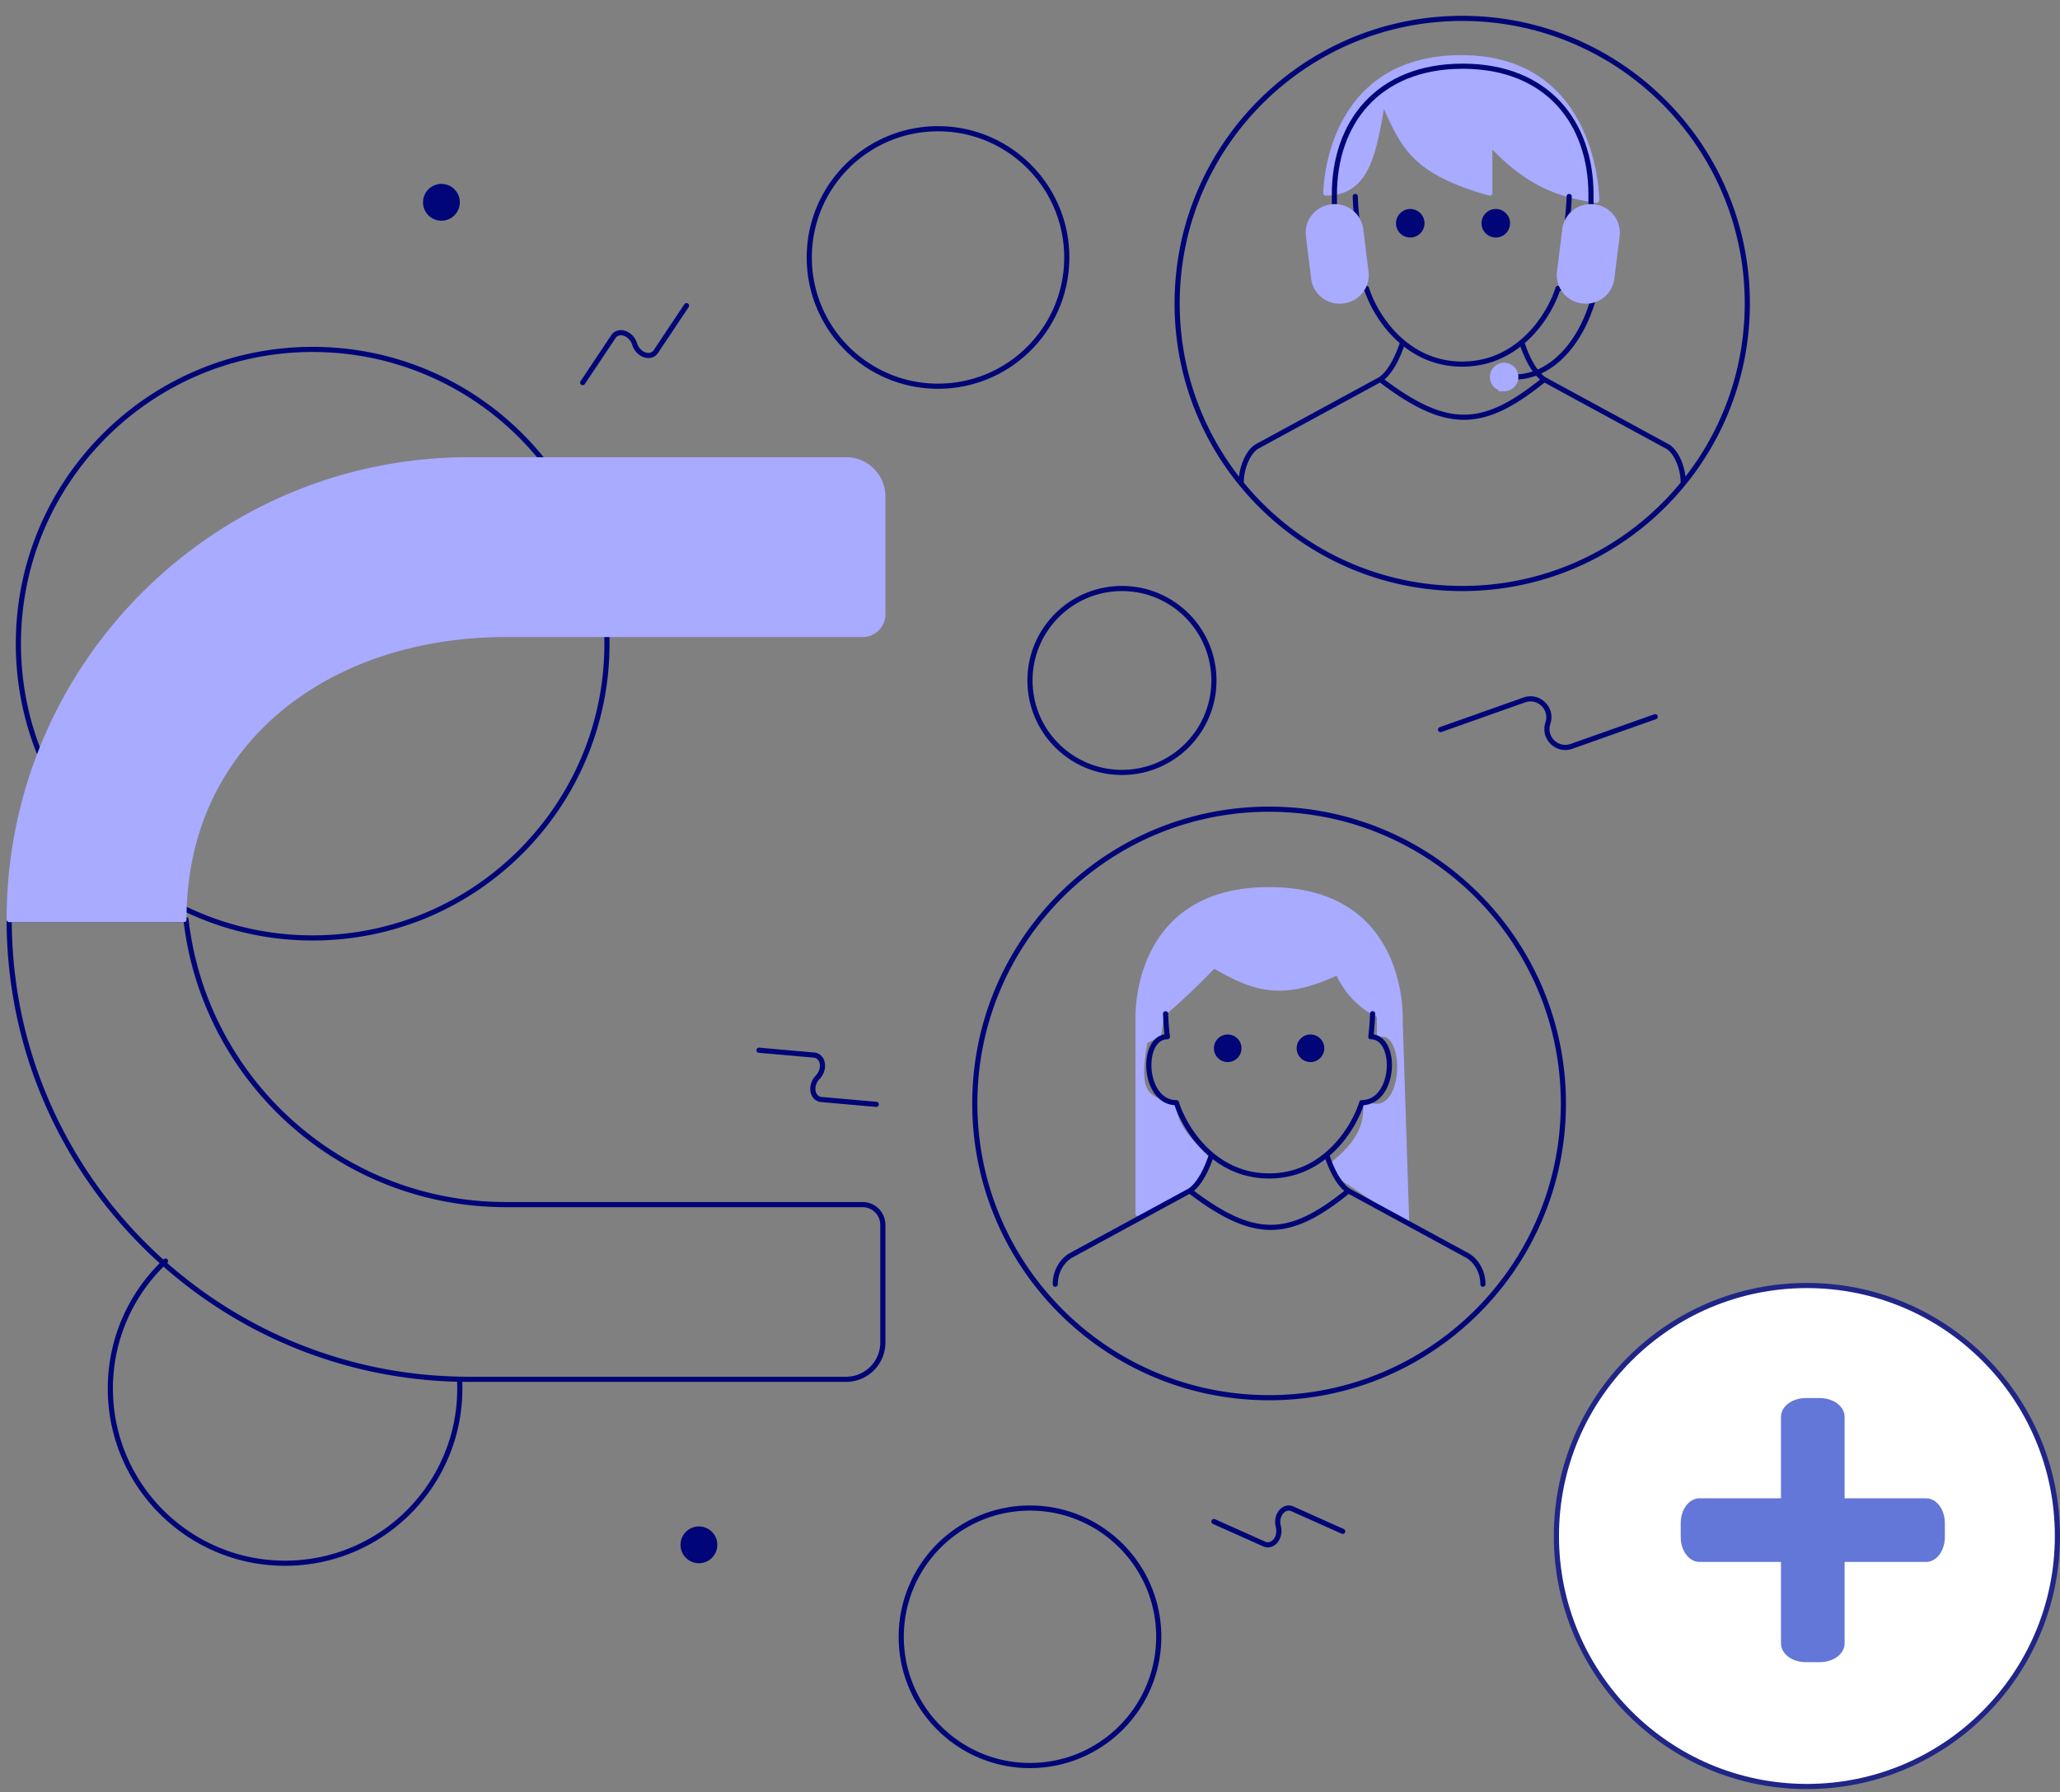 <svg width="400" height="348" fill="none" xmlns="http://www.w3.org/2000/svg"><rect width="100%" height="100%" fill="#808080" stroke="none"/><path d="M289.282 37.5c-15.056-4.22-16.87-9.262-20.759-17.99-1.73 9.591-2.768 17.99-11.071 17.99 0 0 0-26.294 26.294-26.294 26.295 0 26.295 27.679 26.295 27.679-9.366-1.204-14.889-4.846-20.759-11.072v9.688zm-17.411 160.714l1.254 38.84-12.054-8.036-2.592-2.679c5.497-4.258 7.004-7.941 6.696-12.053 8.036 4.018 8.538-14.706 2.679-13.393v-9.375L255.8 178.125l-22.768 2.679-6.696 10.714-1.339 9.375-2.679 1.339c-1.439 8.27-.881 11.539 5.357 12.054.561 4.515 2.948 6.886 6.697 10.714-1.522 4.928-5.555 7.362-13.393 10.714v-37.5s-1.34-25.446 25.446-25.446c26.785 0 25.446 25.446 25.446 25.446z" fill="#A8ABFF"/><path d="M271.871 198.214c-9.064-1.165-12.053-9.374-12.053-9.374-10.133 4.578-15.337 3.9-24.107-1.339 0 0-9.097 9.461-12.054 10.714 0 0-4.018-25.447 22.768-25.447 26.785 0 25.446 25.446 25.446 25.446z" fill="#A8ABFF"/><path d="M271.871 198.214l1.254 38.84-12.054-8.036-2.592-2.679c5.497-4.258 7.004-7.941 6.696-12.053 8.036 4.018 8.538-14.706 2.679-13.393v-9.375L255.8 178.125l-22.768 2.679-6.696 10.714-1.339 9.375-2.679 1.339c-1.439 8.27-.881 11.539 5.357 12.054.561 4.515 2.948 6.886 6.697 10.714-1.522 4.928-5.555 7.362-13.393 10.714v-37.5s-1.34-25.446 25.446-25.446m25.446 25.446s1.339-25.446-25.446-25.446m25.446 25.446c-9.064-1.165-12.053-9.374-12.053-9.374-10.133 4.578-15.337 3.9-24.107-1.339 0 0-9.097 9.461-12.054 10.714 0 0-4.018-25.447 22.768-25.447m42.857-135.267c-15.056-4.22-16.87-9.263-20.759-17.991-1.73 9.591-2.768 17.99-11.071 17.99 0 0 0-26.294 26.294-26.294 26.295 0 26.295 27.679 26.295 27.679-9.366-1.204-14.889-4.846-20.759-11.072v9.688z" stroke="#A8ABFF" stroke-linecap="round" stroke-linejoin="round"/><path d="M308.926 40.536v-2.768c0-13.758-8.304-24.91-24.911-24.91s-24.911 11.152-24.911 24.91v5.535m51.61 5c0 13.758-7.435 24.91-16.607 24.91" stroke="#000577"/><path d="M302.521 56.004v-.5a.5.5 0 00-.478.352l.478.148zm1.814-13.234l-.495-.072a.5.5 0 00.495.572v-.5zm-39.002 13.234l.477-.148a.499.499 0 00-.477-.352v.5zm-1.814-13.234v.5a.5.5 0 00.494-.572l-.494.072zm60.372 43.996l.275-.417a.688.688 0 00-.036-.022l-.239.44zm2.437 6.76a.5.5 0 001 0h-1zm-30.357-27.203a.5.5 0 10-.96.28l.96-.28zm-52.008 20.444l-.239-.44a.43.43 0 00-.036.022l.275.417zm-3.438 6.76a.5.5 0 001 0h-1zm64.67-55.34a.5.5 0 10-.999-.035l.999.035zm-41.538-.035a.5.5 0 10-.999.035l.999-.035zm57.937 101.493a.501.501 0 00-.334-.943l.334.943zm-16.452 5.294l-.166-.471.166.471zm-4.615-4.383l.479.142-.479-.142zm.073-.248l-.479-.142.479.142zm-4.616-4.383l-.166-.471.166.471zm-16.451 5.295a.5.5 0 00.334.942l-.334-.942zm-43.616 153.799a.5.5 0 00-.409.913l.409-.913zm9.552 4.821l-.204.456.204-.456zm2.766-3.318l.486-.114-.486.114zm-.045-.187l-.486.114.486-.114zm2.766-3.318l-.204.456.204-.456zm9.552 4.821a.5.5 0 00.409-.913l-.409.913zM133.719 59.637a.499.499 0 10-.831-.555l.831.555zm-6.35 8.612l-.416-.278.416.278zm-4.108-1.336l.473-.163-.473.163zm-.062-.183l-.473.163.473-.163zm-4.108-1.336l.416.278-.416-.278zm-6.35 8.612a.5.5 0 10.831.555l-.831-.555zm34.692 129.447a.5.5 0 10-.088.996l.088-.996zm10.603 1.438l-.044.498.044-.498zm.799 4.244l.37.337-.37-.337zm-.13.143l-.369-.337.369.337zm.8 4.245l.044-.498-.044.498zm10.603 1.438a.5.5 0 00.088-.996l-.088.996zM32.484 245.264a.5.5 0 00-.685-.729l.685.729zm57.253 22.567a.5.5 0 00-.998.052l.998-.052zm77.754-33.903v-.5.5zm-69.278 0v.5-.5zm73.214 3.936h-.5.5zm0 22.85h.5-.5zm-7.143 7.143v-.5.5zm-73.214 0v.5-.5zM1.784 178.571v-.5a.5.5 0 00-.5.5h.5zm34.332 0l.497-.056a.5.5 0 00-.497-.444v.5zm228.305 35.562v-.5a.5.5 0 00-.478.353l.478.147zm1.755-12.806l-.494-.072a.499.499 0 00.494.572v-.5zm-37.744 12.806l.478-.147a.5.5 0 00-.478-.353v.5zm-1.755-12.806v.5a.5.5 0 00.495-.572l-.495.072zm58.424 42.577l.275-.418c-.011-.007-.023-.015-.036-.021l-.239.439zm2.343 5.485a.5.5 0 001 0h-1zm-29.346-25.273a.5.5 0 10-.96.28l.96-.28zm-50.346 19.788l-.239-.439a.424.424 0 00-.036.021l.275.418zm-3.343 5.485a.5.5 0 001 0h-1zm62.616-52.497a.5.5 0 10-.999-.035l.999.035zm-40.198-.035a.499.499 0 10-.999.035l.999-.035zm1.243-137.928c0 30.849 25.008 55.857 55.857 55.857v-1c-30.297 0-54.857-24.56-54.857-54.857h-1zm55.857 55.857c30.849 0 55.857-25.008 55.857-55.857h-1c0 30.296-24.561 54.857-54.857 54.857v1zm55.857-55.857c0-30.85-25.008-55.858-55.857-55.858v1c30.296 0 54.857 24.56 54.857 54.858h1zM283.927 3.07c-30.849 0-55.857 25.008-55.857 55.858h1c0-30.297 24.56-54.858 54.857-54.858v-1zm18.116 52.785c-.735 2.383-2.533 5.986-5.523 8.984-2.981 2.99-7.13 5.367-12.593 5.367v1c5.783 0 10.175-2.524 13.302-5.66 3.117-3.128 4.993-6.878 5.77-9.396l-.956-.295zm.478.648c1.887 0 3.33-.927 4.321-2.272.981-1.332 1.528-3.08 1.676-4.803.147-1.72-.099-3.47-.766-4.814-.673-1.353-1.811-2.345-3.417-2.345v1c1.114 0 1.961.663 2.521 1.79.566 1.139.801 2.696.665 4.284-.136 1.587-.638 3.146-1.484 4.295-.838 1.137-2.002 1.865-3.516 1.865v1zm-37.666-.353c.886 2.874 3.208 7.364 7.186 10.696l.642-.767c-3.802-3.185-6.031-7.496-6.873-10.224l-.955.295zm7.186 10.696c2.994 2.506 6.93 4.36 11.886 4.36v-1c-4.686 0-8.401-1.747-11.244-4.127l-.642.767zm-6.708-11.343c-1.515 0-2.679-.728-3.516-1.865-.847-1.149-1.349-2.708-1.485-4.295-.136-1.588.1-3.145.665-4.284.561-1.127 1.407-1.79 2.522-1.79v-1c-1.607 0-2.744.992-3.417 2.345-.668 1.343-.914 3.094-.766 4.814.147 1.722.694 3.471 1.676 4.803.99 1.345 2.434 2.272 4.321 2.272v-1zm34.28 18.636l24.039 13.066.478-.879-24.04-13.066-.477.88zm24.003 13.044c.791.521 1.475 1.525 1.964 2.732.485 1.197.748 2.523.748 3.61h1c0-1.229-.293-2.682-.821-3.986-.524-1.294-1.309-2.51-2.341-3.191l-.55.835zm-28.125-20.72l-.48.14.001.001.001.004.004.013.014.049a17.302 17.302 0 00.279.834c.195.546.485 1.294.865 2.102.747 1.59 1.885 3.513 3.401 4.511l.55-.835c-1.267-.835-2.309-2.531-3.046-4.101a22.816 22.816 0 01-1.04-2.636l-.052-.168-.013-.042a.03.03 0 01-.003-.01l-.001-.002-.48.14zm-27.728 6.797l-24.039 13.066.477.879 24.04-13.066-.478-.879zm-24.075 13.09c-1.033.68-1.817 1.897-2.342 3.191-.528 1.304-.821 2.757-.821 3.987h1c0-1.088.263-2.415.748-3.611.489-1.207 1.174-2.21 1.965-2.732l-.55-.835zm28.674-19.886l-.48-.14v.003a.05.05 0 00-.003.01l-.013.042-.053.168a23.449 23.449 0 01-1.039 2.636c-.738 1.57-1.779 3.266-3.047 4.101l.55.835c1.516-.998 2.655-2.92 3.402-4.511a24.161 24.161 0 001.158-2.985l.004-.013.001-.004v-.001l-.48-.14zm31.973-23.693l.495.072v-.002l.001-.005.002-.017.009-.064.032-.25c.026-.217.063-.534.102-.94.079-.81.17-1.97.219-3.377l-.999-.035a53.852 53.852 0 01-.215 3.316 37.498 37.498 0 01-.138 1.212l-.002.014-.001.003v.001l.495.072zm-40.816 0l.494-.072v-.004l-.002-.014a1.445 1.445 0 01-.008-.06l-.031-.237c-.025-.21-.061-.52-.1-.915a54.664 54.664 0 01-.215-3.316l-.999.035c.049 1.407.14 2.567.219 3.378a38.709 38.709 0 00.135 1.189l.008.065.003.017.001.004v.002l.495-.072zm36.018 30.542c-5.902 4.783-10.488 7.172-15.162 7.212-4.676.04-9.564-2.27-16.07-7.221l-.606.796c6.546 4.98 11.661 7.468 16.685 7.425 5.028-.043 9.841-2.62 15.782-7.435l-.629-.777zM156.641 50c0 14.083 11.417 25.5 25.5 25.5v-1c-13.531 0-24.5-10.969-24.5-24.5h-1zm25.5 25.5c14.083 0 25.5-11.417 25.5-25.5h-1c0 13.531-10.969 24.5-24.5 24.5v1zm25.5-25.5c0-14.083-11.417-25.5-25.5-25.5v1c13.531 0 24.5 10.97 24.5 24.5h1zm-25.5-25.5c-14.083 0-25.5 11.417-25.5 25.5h1c0-13.53 10.969-24.5 24.5-24.5v-1zm17.357 107.643c0 10.138 8.219 18.357 18.357 18.357v-1c-9.586 0-17.357-7.771-17.357-17.357h-1zm18.357 18.357c10.139 0 18.357-8.219 18.357-18.357h-1c0 9.586-7.771 17.357-17.357 17.357v1zm18.357-18.357c0-10.139-8.218-18.357-18.357-18.357v1c9.586 0 17.357 7.771 17.357 17.357h1zm-18.357-18.357c-10.138 0-18.357 8.218-18.357 18.357h1c0-9.586 7.771-17.357 17.357-17.357v-1zm88.786 171.928c0 10.139 8.219 18.357 18.357 18.357v-1c-9.586 0-17.357-7.771-17.357-17.357h-1zm18.357 18.357c10.138 0 18.357-8.218 18.357-18.357h-1c0 9.586-7.771 17.357-17.357 17.357v1zm18.357-18.357c0-10.138-8.219-18.357-18.357-18.357v1c9.586 0 17.357 7.771 17.357 17.357h1zm-18.357-18.357c-10.138 0-18.357 8.219-18.357 18.357h1c0-9.586 7.771-17.357 17.357-17.357v-1zm-150.5 50.5c0 14.083 11.417 25.5 25.5 25.5v-1c-13.531 0-24.5-10.969-24.5-24.5h-1zm25.5 25.5c14.083 0 25.5-11.417 25.5-25.5h-1c0 13.531-10.969 24.5-24.5 24.5v1zm25.5-25.5c0-14.083-11.417-25.5-25.5-25.5v1c13.531 0 24.5 10.969 24.5 24.5h1zm-25.5-25.5c-14.083 0-25.5 11.417-25.5 25.5h1c0-13.531 10.969-24.5 24.5-24.5v-1zM321.26 138.702l-16.284 5.766.333.942 16.285-5.765-.334-.943zm-20.254 1.996l.074-.248-.959-.284-.074.248.959.284zm-5.188-5.244l-16.285 5.766.334.942 16.284-5.765-.333-.943zm5.262 4.996c.946-3.19-2.126-6.107-5.262-4.996l.333.943c2.367-.838 4.684 1.362 3.97 3.769l.959.284zm3.896 4.018c-2.367.837-4.684-1.363-3.97-3.77l-.959-.284c-.946 3.19 2.126 6.107 5.262 4.996l-.333-.942zm-69.468 151.464l9.757 4.364.408-.912-9.756-4.365-.409.913zm13.213.476l-.044-.188-.973.229.044.188.973-.229zm2.031-2.935l9.756 4.365.409-.913-9.757-4.365-.408.913zm-2.075 2.747c-.214-.911.032-1.763.475-2.295.438-.525 1.024-.709 1.6-.452l.408-.913c-1.072-.479-2.118-.064-2.776.725-.651.781-.964 1.957-.68 3.164l.973-.229zm-3.412 4.076c1.072.48 2.118.065 2.776-.724.651-.781.964-1.957.68-3.164l-.973.229c.214.911-.032 1.763-.476 2.295-.437.525-1.023.709-1.599.452l-.408.912zM132.888 59.082l-5.935 8.889.832.555 5.934-8.89-.831-.554zm-9.154 7.668l-.062-.182-.946.325.062.182.946-.325zm-5.059-1.633l-5.934 8.89.831.554 5.935-8.889-.832-.555zm4.997 1.45c-.403-1.172-1.294-2-2.261-2.315-.977-.318-2.083-.112-2.736.865l.832.555c.35-.525.945-.68 1.594-.47.659.215 1.321.805 1.625 1.69l.946-.324zm3.281 1.404c-.35.525-.945.68-1.594.47-.659-.215-1.321-.805-1.625-1.69l-.946.324c.403 1.173 1.294 2.001 2.261 2.316.977.318 2.083.112 2.736-.865l-.832-.555zm20.392 136.478l10.647.94.088-.996-10.647-.94-.088.996zm11.121 4.35l-.13.142.739.674.13-.143-.739-.673zm.995 5.222l10.647.94.088-.996-10.647-.94-.088.996zm-1.125-5.08c-.836.916-1.135 2.095-.947 3.095.19 1.01.901 1.881 2.072 1.985l.088-.996c-.629-.056-1.051-.503-1.177-1.174-.128-.681.072-1.544.703-2.236l-.739-.674zm-.344-3.552c.629.055 1.05.502 1.177 1.173.128.681-.072 1.545-.703 2.237l.739.673c.835-.916 1.135-2.095.947-3.095-.191-1.009-.902-1.881-2.072-1.984l-.088.996zM3.07 125c0 31.835 25.808 57.643 57.643 57.643v-1C29.43 181.643 4.07 156.283 4.07 125h-1zm57.643 57.643c31.835 0 57.643-25.808 57.643-57.643h-1c0 31.283-25.36 56.643-56.643 56.643v1zM118.356 125c0-31.835-25.808-57.643-57.643-57.643v1c31.283 0 56.643 25.36 56.643 56.643h1zM60.713 67.357C28.878 67.357 3.07 93.165 3.07 125h1c0-31.283 25.36-56.643 56.643-56.643v-1zM20.927 269.643c0 19.014 15.414 34.429 34.429 34.429v-1c-18.462 0-33.429-14.967-33.429-33.429h-1zm34.429 34.429c19.014 0 34.428-15.415 34.428-34.429h-1c0 18.462-14.966 33.429-33.428 33.429v1zm-23.557-59.537c-6.691 6.28-10.872 15.206-10.872 25.108h1c0-9.614 4.058-18.28 10.557-24.379l-.685-.729zm57.985 25.108c0-.608-.015-1.212-.047-1.812l-.998.052c.03.583.045 1.17.045 1.76h1zm77.707-36.215H98.213v1h69.278v-1zm3.436 4.436v22.85h1v-22.85h-1zm-6.643 29.493H91.07v1h73.214v-1zm-73.214 0c-49.035 0-88.786-39.751-88.786-88.786h-1c0 49.588 40.199 89.786 89.786 89.786v-1zm79.857-6.643a6.643 6.643 0 01-6.643 6.643v1a7.643 7.643 0 007.643-7.643h-1zm-3.436-26.286a3.436 3.436 0 013.436 3.436h1a4.436 4.436 0 00-4.436-4.436v1zm-69.278-1c-31.845 0-58.084-24.009-61.6-54.913l-.993.113c3.573 31.404 30.233 55.8 62.593 55.8v-1zM1.784 179.071h34.332v-1H1.784v1zm187 35.214c0 31.836 25.807 57.643 57.643 57.643v-1c-31.283 0-56.643-25.36-56.643-56.643h-1zm57.643 57.643c31.835 0 57.642-25.807 57.642-57.643h-1c0 31.283-25.359 56.643-56.642 56.643v1zm57.642-57.643c0-31.835-25.807-57.642-57.642-57.642v1c31.283 0 56.642 25.36 56.642 56.642h1zm-57.642-57.642c-31.836 0-57.643 25.807-57.643 57.642h1c0-31.282 25.36-56.642 56.643-56.642v-1zm17.516 57.343c-.711 2.304-2.45 5.788-5.34 8.688-2.883 2.891-6.894 5.189-12.176 5.189v1c5.602 0 9.856-2.446 12.884-5.483 3.019-3.029 4.835-6.66 5.588-9.099l-.956-.295zm.478.647c1.832 0 3.233-.899 4.195-2.204.952-1.292 1.481-2.988 1.624-4.656.143-1.667-.095-3.365-.743-4.668-.652-1.313-1.758-2.278-3.321-2.278v1c1.071 0 1.885.636 2.426 1.723.546 1.099.774 2.602.642 4.137-.131 1.534-.616 3.04-1.434 4.149-.808 1.096-1.93 1.797-3.389 1.797v1zm-36.466-.352c.858 2.783 3.107 7.132 6.959 10.358l.642-.767c-3.677-3.079-5.833-7.249-6.646-9.886l-.955.295zm6.959 10.358c2.9 2.428 6.713 4.224 11.513 4.224v-1c-4.53 0-8.123-1.689-10.871-3.991l-.642.767zm-6.482-11.006c-1.459 0-2.581-.701-3.389-1.797-.817-1.109-1.303-2.615-1.434-4.149-.131-1.535.097-3.038.642-4.137.541-1.087 1.355-1.723 2.426-1.723v-1c-1.563 0-2.668.965-3.321 2.278-.648 1.303-.886 3.001-.743 4.668.143 1.668.673 3.364 1.625 4.656.961 1.305 2.362 2.204 4.194 2.204v-1zm33.167 18.066l23.264 12.644.477-.878-23.264-12.645-.477.879zm23.227 12.623c1.615 1.063 2.618 2.98 2.618 5.067h1c0-2.398-1.152-4.641-3.068-5.903l-.55.836zm-27.208-20.066l-.48.14v.001l.001.004.004.013.014.047.056.176a23.232 23.232 0 001.052 2.668c.723 1.539 1.826 3.403 3.298 4.372l.55-.835c-1.223-.805-2.23-2.443-2.943-3.962a22.2 22.2 0 01-1.056-2.711l-.013-.041-.002-.01-.001-.002-.48.14zm-26.841 6.564l-23.264 12.645.477.878 23.264-12.644-.477-.879zm-23.3 12.666c-1.916 1.262-3.068 3.505-3.068 5.903h1c0-2.087 1.003-4.004 2.618-5.067l-.55-.836zm27.758-19.23l-.48-.14v.002a.04.04 0 00-.003.01l-.013.041a16.697 16.697 0 01-.255.763 22.2 22.2 0 01-.801 1.948c-.713 1.519-1.72 3.157-2.943 3.962l.551.835c1.471-.969 2.574-2.833 3.297-4.372a23.232 23.232 0 001.053-2.668l.055-.176.014-.047.004-.013.001-.004v-.001l-.48-.14zm30.941-22.929l.495.072v-.002l.001-.005.002-.016.009-.063.031-.241c.026-.211.061-.518.099-.91.077-.785.165-1.908.212-3.27l-.999-.035a52.17 52.17 0 01-.208 3.208 33.599 33.599 0 01-.126 1.115l-.008.057-.002.014v.004h-.001l.495.072zm-39.499 0l.495-.072v-.001l-.001-.003-.002-.014-.008-.057a38.59 38.59 0 01-.126-1.115 52.985 52.985 0 01-.208-3.208l-.999.035c.047 1.362.136 2.485.212 3.27.038.392.073.699.099.91l.031.241.009.063.002.016.001.005v.002l.495-.072zm34.846 29.544c-5.711 4.628-10.146 6.937-14.662 6.975-4.521.039-9.247-2.194-15.543-6.984l-.605.796c6.335 4.82 11.288 7.23 16.156 7.188 4.872-.041 9.533-2.538 15.283-7.198l-.629-.777z" fill="#000577"/><path d="M98.213 123.214h69.279a3.936 3.936 0 003.936-3.936v-22.85a7.143 7.143 0 00-7.143-7.142H91.071c-49.311 0-89.286 39.974-89.286 89.285h33.929c0-34.517 27.982-55.357 62.5-55.357z" fill="#A8ABFF" stroke="#A8ABFF" stroke-linecap="round" stroke-linejoin="round"/><path d="M287.677 43.304a2.768 2.768 0 105.535 0 2.768 2.768 0 00-5.535 0zm-16.608 0a2.768 2.768 0 105.535 0 2.768 2.768 0 00-5.535 0zm-19.284 160.268a2.678 2.678 0 105.356 0 2.678 2.678 0 00-5.356 0zm-16.072 0a2.678 2.678 0 105.356 0 2.678 2.678 0 00-5.356 0zM82.142 39.286a3.571 3.571 0 107.143 0 3.571 3.571 0 00-7.143 0zm50 260.714a3.571 3.571 0 107.143 0 3.571 3.571 0 00-7.143 0z" fill="#000577"/><path d="M258.6 40.179l-.062-.497.062.497a5.035 5.035 0 015.617 4.377l1.023 8.24a5.036 5.036 0 01-4.377 5.618l-.154.019.062.496-.062-.496a5.035 5.035 0 01-5.617-4.377l-1.023-8.24a5.036 5.036 0 014.377-5.618l.154-.02zm51.018.019a5.037 5.037 0 014.378 5.617l-1.023 8.24a5.036 5.036 0 01-5.618 4.378l-.153-.02a5.035 5.035 0 01-4.377-5.617l1.023-8.24a5.035 5.035 0 015.617-4.377l.153.019zm-17.554 35.284a2.267 2.267 0 11.001-4.535 2.267 2.267 0 01-.001 4.535z" fill="#A8ABFF" stroke="#A8ABFF"/><circle cx="350.856" cy="298.287" r="48.643" fill="#fff" stroke="#202588"/><path d="M353.35 272.001c2.389 0 4.326 1.407 4.326 3.143v16.323h16.322c1.736 0 3.143 1.936 3.143 4.325v2.704c0 2.389-1.407 4.325-3.143 4.325h-16.322v16.323c0 1.736-1.937 3.143-4.326 3.143h-2.703c-2.389 0-4.326-1.407-4.326-3.143v-16.323h-16.323c-1.735 0-3.143-1.936-3.143-4.325v-2.704c0-2.389 1.408-4.325 3.143-4.325h16.323v-16.323c0-1.736 1.937-3.143 4.326-3.143h2.703z" fill="#6277D7"/><path d="M346.321 291.467h-16.323c-1.735 0-3.143 1.936-3.143 4.325v2.704c0 2.389 1.408 4.325 3.143 4.325h16.323m0-11.354v-16.323c0-1.736 1.937-3.143 4.326-3.143h2.703c2.389 0 4.326 1.407 4.326 3.143v16.323m-11.355 0v11.354m11.355-11.354h16.322c1.736 0 3.143 1.936 3.143 4.325v2.704c0 2.389-1.407 4.325-3.143 4.325h-16.322m0-11.354v11.354m0 0v16.323c0 1.736-1.937 3.143-4.326 3.143h-2.703c-2.389 0-4.326-1.407-4.326-3.143v-16.323" stroke="#6277D7" stroke-linecap="round" stroke-linejoin="round"/></svg>